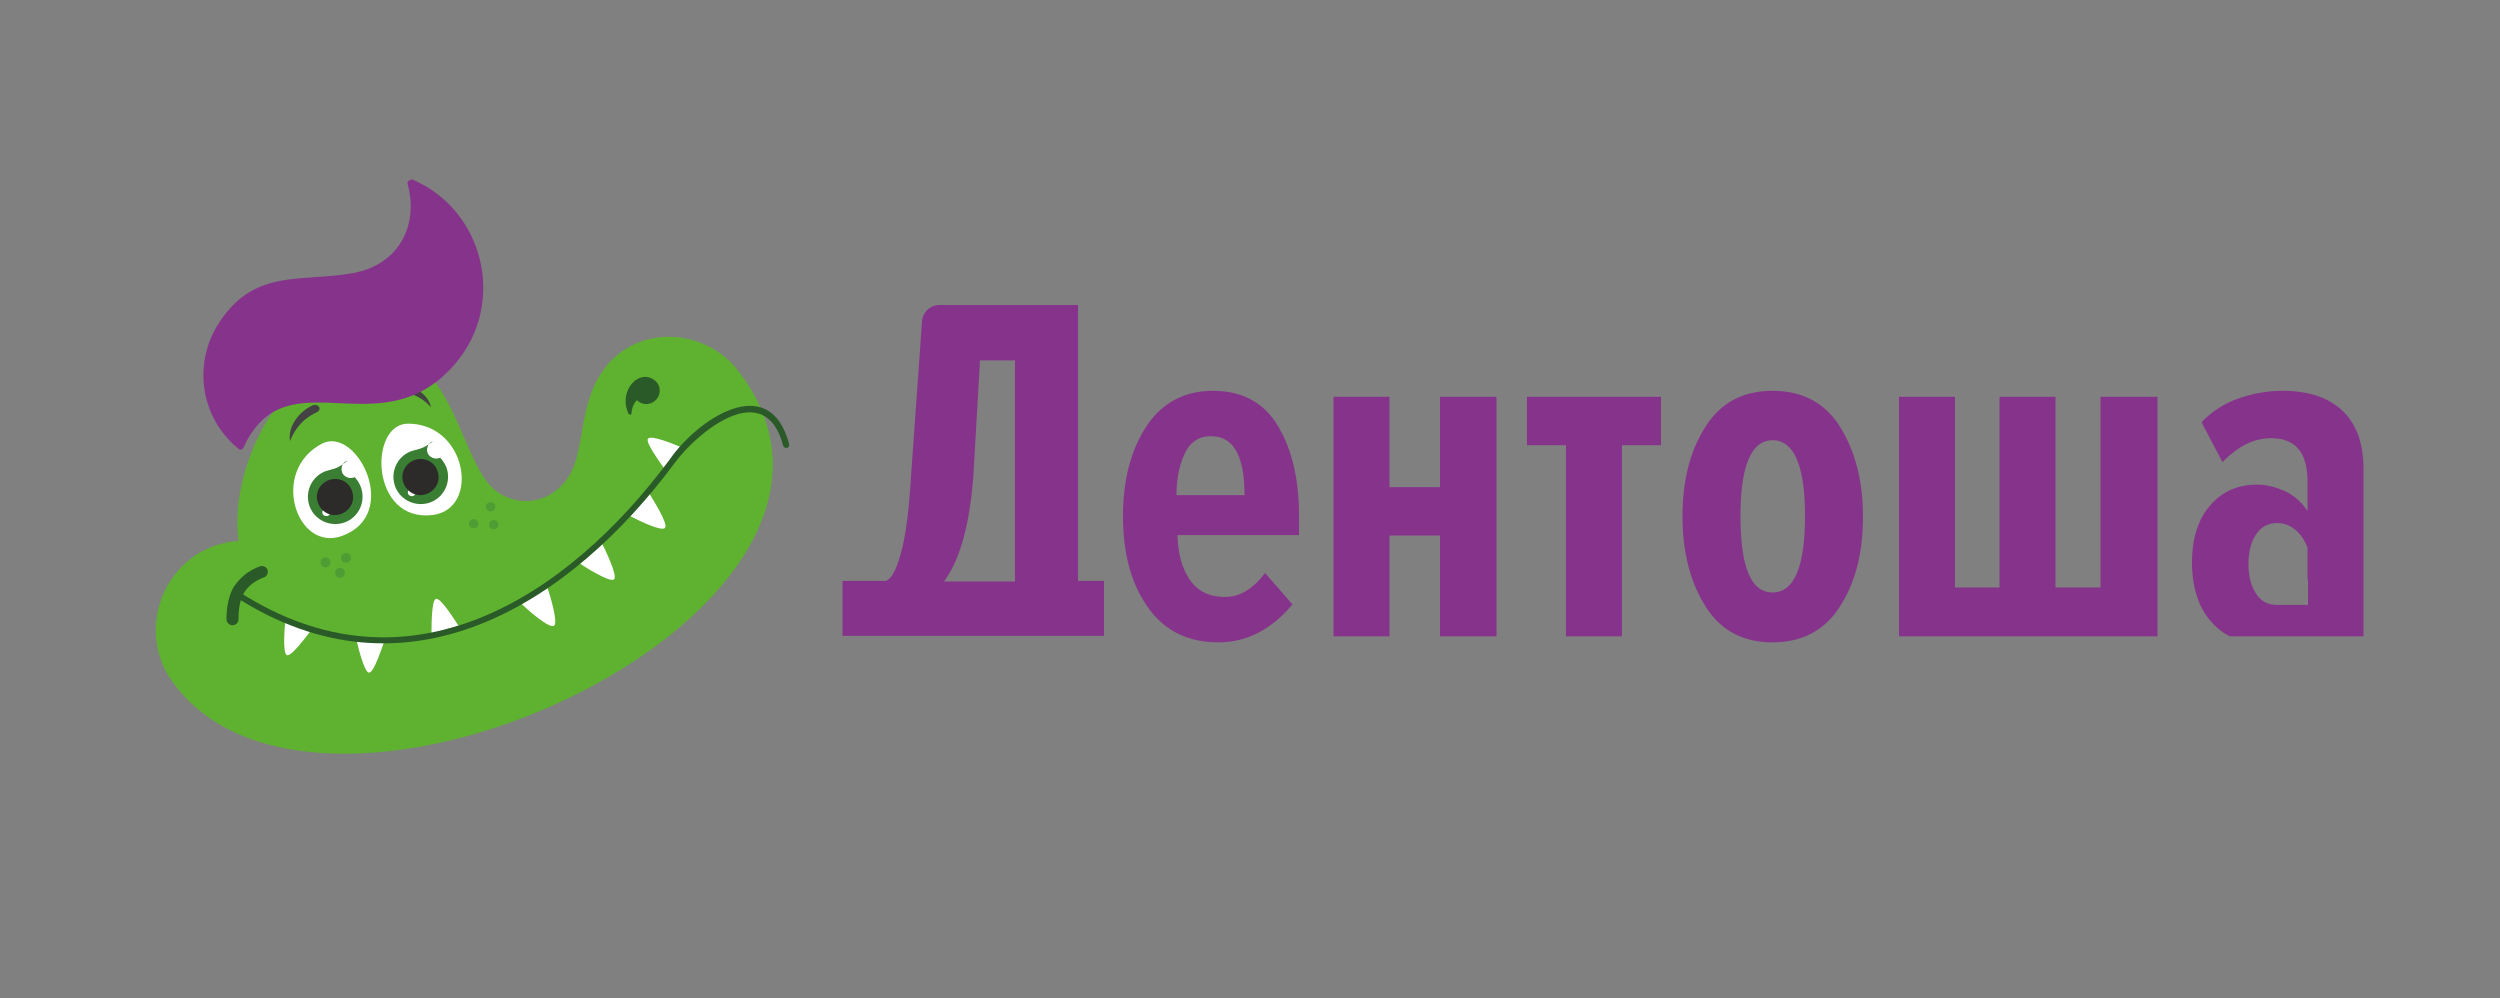 <svg width="253" height="101" fill="none" xmlns="http://www.w3.org/2000/svg"><rect width="100%" height="100%" fill="#808080" stroke="none"/><path d="M233.519 58.641v-3.232c-.304-.758-.708-1.364-1.265-1.818-.557-.455-1.164-.657-1.771-.657-.961 0-1.67.405-2.176 1.162-.506.758-.759 1.768-.759 2.98s.253 2.221.759 2.979c.506.808 1.215 1.162 2.176 1.162h3.087V58.64h-.051zm5.667 5.757h-13.51c-.759-.353-1.417-.909-2.024-1.616-1.214-1.464-1.822-3.434-1.822-5.858 0-2.424.608-4.343 1.822-5.757 1.214-1.414 2.783-2.121 4.756-2.121.962 0 1.923.252 2.935.707.962.505 1.67 1.161 2.176 1.97v-2.98c0-2.929-1.214-4.394-3.694-4.394-1.72 0-3.339.809-4.908 2.425l-2.125-4.04a9.405 9.405 0 013.795-2.425 13.453 13.453 0 014.402-.757c2.581 0 4.605.657 6.021 1.97 1.417 1.313 2.176 3.282 2.176 5.959v16.917zm-26.514-24.24h5.667v24.24h-26.16v-24.24h5.667v19.291h4.503V40.158h5.668v19.291h4.554V40.158h.101zm-33.295 19.796c2.176 0 3.289-2.575 3.289-7.727 0-5.1-1.113-7.675-3.289-7.675-2.125 0-3.238 2.575-3.238 7.675 0 5.152 1.062 7.727 3.238 7.727zm0 5.05c-2.985 0-5.262-1.212-6.78-3.636-1.518-2.424-2.328-5.454-2.328-9.09s.759-6.666 2.328-9.09c1.518-2.424 3.795-3.636 6.78-3.636 3.036 0 5.313 1.212 6.831 3.636 1.518 2.424 2.328 5.454 2.328 9.09s-.759 6.666-2.328 9.09c-1.518 2.424-3.846 3.636-6.831 3.636zm-15.18-.606h-5.718V45.057h-3.947v-4.899h13.561v4.898h-3.947v19.342h.051zm-23.58 0h-5.667v-24.24h5.667v9.14h5.111v-9.14h5.718v24.24h-5.718V54.197h-5.111v10.201zm-14.674-14.291c0-3.99-1.113-5.96-3.39-5.96-1.265 0-2.125.607-2.682 1.819-.556 1.212-.809 2.575-.809 4.14h6.881zm-2.631 14.897c-3.086 0-5.465-1.162-7.134-3.535-1.67-2.323-2.53-5.404-2.53-9.242 0-3.686.809-6.716 2.378-9.09 1.568-2.373 3.845-3.585 6.73-3.585 2.934 0 5.11 1.162 6.527 3.484 1.417 2.323 2.176 5.353 2.176 9.141v1.97h-12.296c.051 1.868.455 3.383 1.265 4.544.81 1.162 1.973 1.717 3.542 1.717 1.518 0 2.834-.808 4.048-2.424l2.783 3.182c-2.125 2.525-4.605 3.838-7.489 3.838zM98.518 47.935c-.354 5-1.315 8.636-2.985 10.908h7.185V36.471h-3.542l-.658 11.464zm-8.855 10.857c.152-.1.253-.151.354-.252.405-.353.86-1.364 1.265-2.98.405-1.616.709-4.04.911-7.322l1.113-15.706a1.774 1.774 0 011.771-1.666h14.017v27.926h2.631v5.555H85.261v-5.554h4.402z" fill="#86348B"/><path fill-rule="evenodd" clip-rule="evenodd" d="M39.772 35.653c5.768 1.465 6.73 9.393 9.462 13.029.91 1.262 2.378 2.02 4.048 2.02 1.569 0 3.137-.858 4.099-2.222 2.074-2.828.86-8.282 4.503-12.019 3.44-3.484 9.26-3.03 12.498.657 19.633 24.088-41.998 52.974-56.976 31.815-3.997-5.657-.303-13.737 6.73-14.191-1.164-8.888 6.477-21.412 15.636-19.089z" fill="#5FB130"/><path fill-rule="evenodd" clip-rule="evenodd" d="M41.29 42.874c-3.998 0-3.846 10.05 2.53 9.242 4.807-.657 3.44-9.242-2.53-9.242z" fill="#fff"/><path fill-rule="evenodd" clip-rule="evenodd" d="M66.236 38.481c.607.454.708 1.313.202 1.919a1.337 1.337 0 01-1.974.101c-.354.303-.505.808-.556 1.313 0 .101-.101.151-.152.151-.05 0-.101-.05-.152-.1-1.062-2.324 1.063-4.596 2.632-3.384z" fill="#2A5A28"/><path fill-rule="evenodd" clip-rule="evenodd" d="M56.065 63.327c.455-.252-.405-3.131-.709-3.99l-1.315.859-1.316.858c.658.657 2.834 2.576 3.34 2.273zm6.072-4.697c.405-.353-.91-3.03-1.316-3.838l-1.163 1.061-1.164 1.06c.759.506 3.238 2.071 3.643 1.718zm5.161-5.201c.354-.404-1.214-2.879-1.72-3.687l-1.063 1.162-1.063 1.161c.86.455 3.441 1.768 3.846 1.364zm-1.72-9.039c-.304.353 1.264 2.474 1.72 3.13l.86-1.11.86-1.111c-.708-.303-3.086-1.313-3.44-.91zM44.123 60.6c-.455.101-.455 2.727-.455 3.535l1.366-.404 1.366-.404c-.405-.606-1.77-2.828-2.277-2.727zm-15.079 5.706c-.455-.151-.253-2.777-.152-3.585l1.316.505 1.316.505c-.506.657-2.024 2.727-2.48 2.575zm8.299 1.768c-.456 0-1.113-2.575-1.265-3.333l1.417.05 1.416.051c-.303.808-1.062 3.232-1.568 3.232z" fill="#fff"/><path fill-rule="evenodd" clip-rule="evenodd" d="M34.61 57.52c.253.1.355.403.253.656-.1.252-.404.353-.657.252-.253-.1-.355-.403-.253-.656.1-.252.404-.404.657-.252zm.608-1.515c.253.1.354.403.253.656-.102.252-.405.353-.658.252-.253-.1-.354-.403-.253-.656.101-.252.405-.353.658-.252zm-2.075.454c.253.101.354.404.253.656-.101.253-.405.354-.658.253-.253-.101-.354-.404-.253-.657.102-.252.405-.404.658-.252zm16.243-5.555a.48.48 0 01.657.101.478.478 0 01-.1.656.48.48 0 01-.659-.1c-.202-.203-.151-.505.102-.657zm.304 1.818a.48.48 0 01.657.101.478.478 0 01-.101.657.48.48 0 01-.658-.101.478.478 0 01.101-.657zm-2.025-.101a.48.48 0 01.658.101.478.478 0 01-.101.657c-.203.151-.506.1-.658-.152-.202-.151-.152-.454.101-.606z" fill="#4D9D34"/><path d="M24.187 59.893C41.188 70.852 57.33 60.6 67.804 46.46c2.631-3.838 10.019-9.09 12.043-1.566.152.506-.506.607-.607.152-1.873-6.969-8.704-1.263-10.93 1.767-10.677 14.393-27.172 24.745-44.478 13.585l.355-.505z" fill="#2A5A28"/><path fill-rule="evenodd" clip-rule="evenodd" d="M41.542 49.44c-.202.05-.303.303-.253.505.051.202.304.303.506.252.203-.05.304-.303.253-.505-.1-.202-.303-.303-.506-.252zm.102-3.788c-1.417.505-2.176 2.07-1.67 3.535.506 1.414 2.075 2.172 3.542 1.666 1.417-.505 2.176-2.07 1.67-3.535a3.156 3.156 0 00-.658-1.01l-.05.051h-.051c-.456.151-1.012-.101-1.164-.556-.152-.454.101-1.01.556-1.161-.96.808-1.568.808-2.175 1.01z" fill="#397E32"/><path fill-rule="evenodd" clip-rule="evenodd" d="M41.947 46.561c-.961.353-1.467 1.364-1.113 2.323.354.96 1.366 1.465 2.328 1.111.961-.353 1.467-1.363 1.113-2.323-.304-.96-1.366-1.464-2.328-1.111z" fill="#2C2B2A"/><path fill-rule="evenodd" clip-rule="evenodd" d="M32.586 44.895c3.542-1.819 8.046 7.17 2.024 9.342-4.604 1.666-7.337-6.565-2.024-9.343z" fill="#fff"/><path fill-rule="evenodd" clip-rule="evenodd" d="M32.89 51.46c-.202.05-.304.303-.253.505.05.201.304.302.506.252.202-.05.304-.303.253-.505-.101-.202-.304-.303-.506-.253zm.101-3.788c-1.417.505-2.176 2.07-1.67 3.535.506 1.414 2.075 2.172 3.542 1.666 1.417-.505 2.176-2.07 1.67-3.534a2.883 2.883 0 00-.658-1.061l-.05.05h-.05c-.456.152-1.013-.1-1.165-.555-.151-.505.102-1.01.557-1.162-.961.859-1.569.859-2.176 1.061z" fill="#397E32"/><path fill-rule="evenodd" clip-rule="evenodd" d="M33.295 48.581c-.962.353-1.468 1.363-1.113 2.323.354.96 1.366 1.464 2.327 1.111.962-.354 1.468-1.364 1.113-2.323-.303-.96-1.366-1.465-2.327-1.111z" fill="#2C2B2A"/><path d="M43.617 41.208c-.303-1.364-1.77-2.172-2.985-2.273-.557-.05-.81.606-.203.707 1.62.152 2.48.808 3.188 1.566zm-14.269 3.434c-.253-1.566 1.012-3.03 2.226-3.586.557-.302 1.114.303.506.657-1.619.758-2.277 1.818-2.732 2.929z" fill="#444243"/><path d="M26.312 57.318c.304-.101.658.05.76.353.1.303-.052.657-.355.758-.961.353-1.62.908-2.024 1.565-.405.707-.557 1.616-.557 2.676a.615.615 0 01-.607.606.615.615 0 01-.607-.606c0-1.212.202-2.323.708-3.232.608-.909 1.417-1.666 2.682-2.12z" fill="#2A5A28"/><path fill-rule="evenodd" clip-rule="evenodd" d="M41.644 18.13c7.337 3.08 9.614 12.473 4.503 18.584-7.54 8.989-17.153-.96-21.505 8.584a.342.342 0 01-.303.203c-.051 0-.102 0-.152-.051-3.998-3.181-4.757-8.888-1.822-13.08 3.593-5.201 8.197-3.787 13.41-4.746 4.604-.859 6.628-4.848 5.464-9.04v-.05c0-.152.152-.303.303-.303.051-.102.102-.102.102-.102z" fill="#86348B"/></svg>